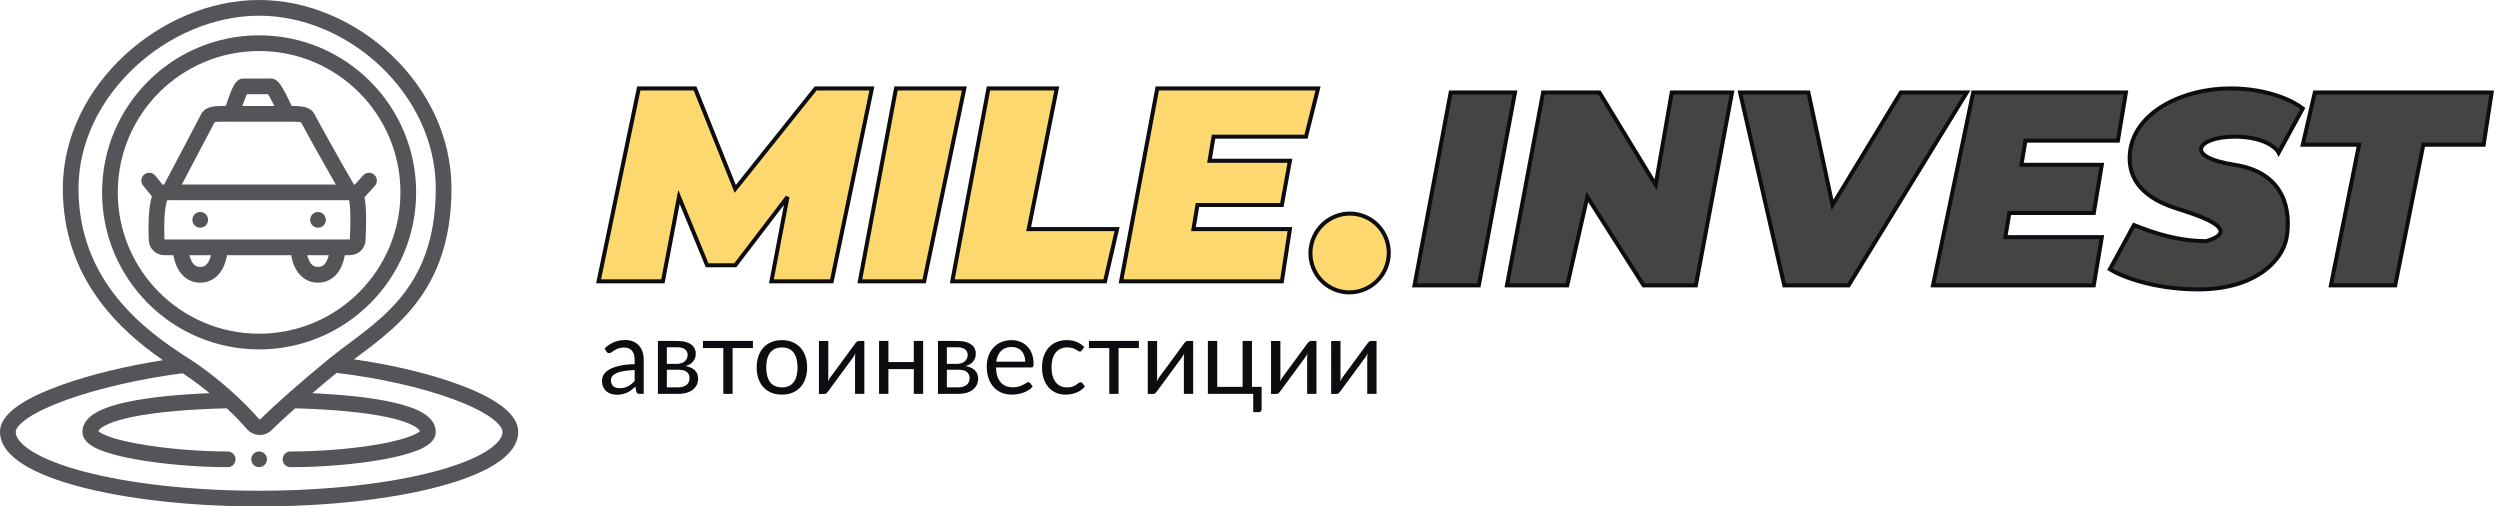<svg width="311" height="63" viewBox="0 0 311 63" fill="none" xmlns="http://www.w3.org/2000/svg">
<path fill-rule="evenodd" clip-rule="evenodd" d="M9.767 23.442C9.767 17.657 12.546 12.287 16.782 8.346C21.02 4.402 26.649 1.953 32.233 1.953C43.455 1.953 54.209 11.812 54.209 23.442C54.209 30.049 52.215 34.22 49.619 37.278C48.307 38.823 46.824 40.104 45.313 41.284C44.702 41.761 44.061 42.24 43.424 42.716C42.542 43.375 41.668 44.028 40.893 44.663C37.353 47.559 34.108 50.444 32.406 52.128C32.394 52.14 32.365 52.159 32.311 52.156C32.256 52.153 32.22 52.13 32.202 52.109C30.506 50.133 27.166 46.943 23.484 44.599L23.471 44.59C18.12 41.185 9.767 35.091 9.767 23.442ZM7.814 23.442C7.814 34.619 14.884 41.072 20.265 44.809C15.711 45.521 11.203 46.614 7.633 47.896C5.518 48.655 3.685 49.497 2.362 50.395C1.7 50.843 1.129 51.33 0.714 51.859C0.299 52.389 0 53.018 0 53.721C0 55.397 1.263 56.743 2.914 57.78C4.613 58.847 7.008 59.773 9.881 60.536C15.64 62.065 23.542 63 32.233 63C40.923 63 48.825 62.065 54.584 60.536C57.457 59.773 59.852 58.847 61.552 57.78C63.202 56.743 64.465 55.397 64.465 53.721C64.465 52.368 63.441 51.251 62.239 50.385C60.979 49.477 59.227 48.63 57.185 47.87C53.567 46.523 48.888 45.395 44.034 44.7C44.196 44.578 44.359 44.457 44.524 44.334L44.524 44.334L44.524 44.334C45.16 43.859 45.821 43.366 46.516 42.823C48.073 41.607 49.673 40.232 51.108 38.542C54.006 35.129 56.163 30.509 56.163 23.442C56.163 10.653 44.452 0 32.233 0C26.095 0 20.003 2.679 15.451 6.916C10.896 11.155 7.814 17.017 7.814 23.442ZM41.885 46.389L41.871 46.387C40.825 47.246 39.81 48.1 38.86 48.916C42.747 49.092 46.154 49.453 48.724 50.016C50.237 50.347 51.528 50.763 52.463 51.292C53.36 51.799 54.209 52.579 54.209 53.721C54.209 54.38 53.818 54.865 53.449 55.177C53.071 55.497 52.574 55.761 52.035 55.984C50.95 56.435 49.468 56.816 47.794 57.126C44.431 57.748 40.097 58.116 36.139 58.116C35.6 58.116 35.163 57.679 35.163 57.139C35.163 56.6 35.6 56.163 36.139 56.163C39.996 56.163 44.209 55.802 47.439 55.205C49.061 54.905 50.387 54.554 51.286 54.181C51.739 53.992 52.028 53.82 52.188 53.685C52.208 53.668 52.225 53.653 52.238 53.64C52.193 53.523 52.037 53.295 51.501 52.992C50.817 52.605 49.748 52.24 48.306 51.924C45.46 51.301 41.421 50.923 36.713 50.793C35.508 51.867 34.496 52.808 33.78 53.517C32.915 54.373 31.49 54.28 30.719 53.381C30.101 52.661 29.239 51.758 28.212 50.794C23.399 50.909 19.246 51.278 16.311 51.899C14.821 52.215 13.711 52.583 12.999 52.976C12.444 53.282 12.278 53.514 12.229 53.635C12.244 53.649 12.262 53.664 12.284 53.683C12.456 53.823 12.763 53.998 13.237 54.189C14.177 54.566 15.551 54.917 17.205 55.215C20.5 55.81 24.715 56.163 28.326 56.163C28.865 56.163 29.302 56.6 29.302 57.139C29.302 57.679 28.865 58.116 28.326 58.116C24.611 58.116 20.279 57.755 16.858 57.138C15.155 56.831 13.63 56.452 12.509 56.001C11.954 55.778 11.44 55.515 11.049 55.196C10.672 54.888 10.256 54.399 10.256 53.721C10.256 52.558 11.135 51.773 12.055 51.266C13.018 50.734 14.346 50.319 15.906 49.988C18.559 49.426 22.074 49.073 26.07 48.908C25.026 48.047 23.893 47.196 22.723 46.432C17.555 47.096 12.282 48.302 8.293 49.734C6.248 50.469 4.587 51.246 3.458 52.011C2.893 52.395 2.498 52.75 2.252 53.063C2.008 53.376 1.953 53.591 1.953 53.721C1.953 54.338 2.439 55.175 3.952 56.125C5.416 57.044 7.598 57.908 10.382 58.648C15.935 60.123 23.661 61.047 32.233 61.047C40.804 61.047 48.53 60.123 54.083 58.648C56.867 57.908 59.049 57.044 60.513 56.125C62.026 55.175 62.512 54.338 62.512 53.721C62.512 53.382 62.216 52.776 61.097 51.97C60.038 51.207 58.468 50.432 56.504 49.701C52.587 48.243 47.294 47.028 41.885 46.389ZM14.651 23.93C14.651 14.22 22.523 6.349 32.233 6.349C41.943 6.349 49.814 14.22 49.814 23.93C49.814 33.64 41.943 41.512 32.233 41.512C22.523 41.512 14.651 33.64 14.651 23.93ZM32.233 4.395C21.444 4.395 12.698 13.141 12.698 23.93C12.698 34.719 21.444 43.465 32.233 43.465C43.021 43.465 51.767 34.719 51.767 23.93C51.767 13.141 43.021 4.395 32.233 4.395ZM52.286 53.585C52.286 53.585 52.285 53.587 52.282 53.591C52.284 53.587 52.286 53.585 52.286 53.585ZM12.177 53.578L12.177 53.577C12.176 53.577 12.178 53.579 12.181 53.583L12.178 53.579L12.177 53.578ZM28.093 13.181C27.64 13.177 27.191 13.178 26.818 13.214C26.521 13.242 26.188 13.297 25.88 13.427C25.558 13.562 25.216 13.803 25.01 14.214C24.649 14.937 21.951 20.044 20.41 22.957C20.349 22.961 20.289 22.969 20.232 22.98L19.317 21.851C18.978 21.431 18.363 21.367 17.944 21.706C17.524 22.046 17.46 22.66 17.799 23.08L18.894 24.432C18.825 24.645 18.771 24.865 18.728 25.079C18.633 25.55 18.572 26.08 18.533 26.622C18.456 27.706 18.466 28.906 18.508 29.902C18.553 30.955 19.427 31.744 20.444 31.744H21.572C21.657 32.26 21.816 32.828 22.085 33.351C22.561 34.277 23.453 35.163 24.907 35.163C26.36 35.163 27.253 34.277 27.729 33.351C27.998 32.828 28.157 32.26 28.242 31.744H36.223C36.308 32.26 36.467 32.828 36.736 33.351C37.212 34.277 38.105 35.163 39.558 35.163C41.012 35.163 41.904 34.277 42.38 33.351C42.649 32.828 42.808 32.26 42.893 31.744H43.532C44.552 31.744 45.419 30.954 45.473 29.911C45.525 28.923 45.559 27.736 45.534 26.668C45.521 26.135 45.493 25.618 45.443 25.165C45.42 24.954 45.39 24.741 45.35 24.537L46.632 23.12C46.993 22.72 46.962 22.102 46.562 21.741C46.162 21.379 45.544 21.41 45.182 21.81L44.136 22.968C44.101 22.962 44.064 22.958 44.027 22.956C42.341 20.06 39.485 14.923 39.13 14.214C38.748 13.449 37.917 13.29 37.453 13.235C37.104 13.193 36.694 13.185 36.285 13.185C36.056 12.683 35.777 12.096 35.501 11.575C35.306 11.207 35.097 10.842 34.899 10.56C34.802 10.421 34.684 10.269 34.55 10.14C34.483 10.076 34.388 9.995 34.269 9.925C34.155 9.859 33.956 9.767 33.698 9.767H30.279C29.778 9.767 29.471 10.103 29.389 10.194C29.261 10.338 29.157 10.505 29.078 10.648C28.914 10.942 28.754 11.316 28.611 11.687C28.424 12.171 28.243 12.709 28.093 13.181ZM30.147 13.186H34.127C34.011 12.948 33.892 12.711 33.775 12.49C33.604 12.168 33.451 11.903 33.327 11.721H30.72C30.636 11.89 30.538 12.118 30.433 12.391C30.336 12.643 30.239 12.915 30.147 13.186ZM41.769 22.953C40.152 20.138 37.956 16.188 37.448 15.215C37.403 15.203 37.33 15.188 37.221 15.175C36.903 15.136 36.504 15.138 35.98 15.139C35.876 15.139 35.766 15.14 35.651 15.14H28.814C28.589 15.14 28.383 15.138 28.192 15.136H28.192C27.708 15.132 27.326 15.128 27.002 15.159C26.853 15.173 26.756 15.192 26.697 15.208C26.209 16.162 24.11 20.14 22.622 22.953H41.769ZM40.901 31.744H38.215C38.276 31.991 38.36 32.237 38.473 32.457C38.73 32.956 39.058 33.209 39.558 33.209C40.058 33.209 40.387 32.956 40.643 32.457C40.756 32.237 40.841 31.991 40.901 31.744ZM26.25 31.744H23.564C23.624 31.991 23.709 32.237 23.822 32.457C24.078 32.956 24.407 33.209 24.907 33.209C25.407 33.209 25.735 32.956 25.992 32.457C26.105 32.237 26.19 31.991 26.25 31.744ZM20.798 24.907C20.751 25.025 20.695 25.207 20.643 25.465C20.57 25.826 20.517 26.267 20.482 26.761C20.412 27.736 20.419 28.844 20.459 29.791H43.523C43.573 28.835 43.604 27.709 43.581 26.714C43.569 26.213 43.543 25.758 43.502 25.38C43.48 25.188 43.456 25.031 43.432 24.907H20.798ZM24.907 28.326C25.446 28.326 25.884 27.888 25.884 27.349C25.884 26.809 25.446 26.372 24.907 26.372C24.368 26.372 23.93 26.809 23.93 27.349C23.93 27.888 24.368 28.326 24.907 28.326ZM40.535 27.349C40.535 27.888 40.098 28.326 39.558 28.326C39.019 28.326 38.581 27.888 38.581 27.349C38.581 26.809 39.019 26.372 39.558 26.372C40.098 26.372 40.535 26.809 40.535 27.349ZM32.233 58.116C32.772 58.116 33.209 57.679 33.209 57.139C33.209 56.6 32.772 56.163 32.233 56.163C31.693 56.163 31.256 56.6 31.256 57.139C31.256 57.679 31.693 58.116 32.233 58.116Z" fill="#0C0E12" fill-opacity="0.7"/>
<g filter="url(#filter0_ii_10_116)">
<path d="M79.465 11L74.465 35H82.465L84.465 24.5L87.965 33H91.465L97.965 24.5L95.965 35H103.465L108.465 11H101.465L91.465 23.5L86.465 11H79.465Z" fill="#FCD86E"/>
<path d="M111.465 11L106.965 35H114.965L119.965 11H111.465Z" fill="#FCD86E"/>
<path d="M137.465 35H118.465L122.965 11H131.465L127.965 28.5H138.965L137.465 35Z" fill="#FCD86E"/>
<path d="M159.465 35H139.465L143.965 11H163.965L162.465 17H150.965L150.465 20H160.465L159.465 25.5H148.965L148.465 28.5H160.465L159.465 35Z" fill="#FCD86E"/>
</g>
<path d="M79.465 11L74.465 35H82.465L84.465 24.5L87.965 33H91.465L97.965 24.5L95.965 35H103.465L108.465 11H101.465L91.465 23.5L86.465 11H79.465Z" stroke="#0C0D11" stroke-width="0.5"/>
<path d="M111.465 11L106.965 35H114.965L119.965 11H111.465Z" stroke="#0C0D11" stroke-width="0.5"/>
<path d="M137.465 35H118.465L122.965 11H131.465L127.965 28.5H138.965L137.465 35Z" stroke="#0C0D11" stroke-width="0.5"/>
<path d="M159.465 35H139.465L143.965 11H163.965L162.465 17H150.965L150.465 20H160.465L159.465 25.5H148.965L148.465 28.5H160.465L159.465 35Z" stroke="#0C0D11" stroke-width="0.5"/>
<g filter="url(#filter1_ii_10_116)">
<ellipse cx="167.892" cy="31.471" rx="4.867" ry="4.907" transform="rotate(24.2 167.892 31.471)" fill="#FCD86E"/>
</g>
<ellipse cx="167.892" cy="31.471" rx="4.867" ry="4.907" transform="rotate(24.2 167.892 31.471)" stroke="#0C0D11" stroke-width="0.5"/>
<g filter="url(#filter2_ii_10_116)">
<path d="M180.465 11.5L175.965 35.5H183.965L188.465 11.5H180.465Z" fill="#444442"/>
<path d="M194.965 35.5H187.465L191.965 11.5H198.965L205.965 23L207.965 11.5H215.465L210.965 35.5H204.465L197.465 24.5L194.965 35.5Z" fill="#444442"/>
<path d="M221.965 35.5L216.465 11.5H224.965L227.965 25.5L236.465 11.5H244.673L229.965 35.5H221.965Z" fill="#444442"/>
<path d="M240.465 35.5L245.465 11.5H264.465L263.465 17.5H251.965L251.465 20.5H261.465L260.465 26.5H249.965L249.465 29.5H261.465L260.465 35.5H240.465Z" fill="#444442"/>
<path d="M262.465 33.5L265.465 28C267.965 29 270.965 30 274.465 30C279.465 28.5 272.465 26.5 270.965 26C269.465 25.5 264.465 24 264.965 19C265.465 14 271.465 11 277.465 11C282.265 11 285.465 12.667 286.465 13.5L283.465 19C283.132 18.333 281.565 17 277.965 17C273.465 17 271.465 19.5 277.965 20.5C284.465 21.5 284.965 26.5 284.465 29.5C283.965 32.5 280.465 36 273.465 36C267.865 36 263.798 34.333 262.465 33.5Z" fill="#444442"/>
<path d="M293.465 18L289.965 35.5H297.965L301.465 18H308.965L309.965 11.5H287.965L286.465 18H293.465Z" fill="#444442"/>
</g>
<path d="M180.465 11.5L175.965 35.5H183.965L188.465 11.5H180.465Z" stroke="#0C0D11" stroke-width="0.5"/>
<path d="M194.965 35.5H187.465L191.965 11.5H198.965L205.965 23L207.965 11.5H215.465L210.965 35.5H204.465L197.465 24.5L194.965 35.5Z" stroke="#0C0D11" stroke-width="0.5"/>
<path d="M221.965 35.5L216.465 11.5H224.965L227.965 25.5L236.465 11.5H244.673L229.965 35.5H221.965Z" stroke="#0C0D11" stroke-width="0.5"/>
<path d="M240.465 35.5L245.465 11.5H264.465L263.465 17.5H251.965L251.465 20.5H261.465L260.465 26.5H249.965L249.465 29.5H261.465L260.465 35.5H240.465Z" stroke="#0C0D11" stroke-width="0.5"/>
<path d="M262.465 33.5L265.465 28C267.965 29 270.965 30 274.465 30C279.465 28.5 272.465 26.5 270.965 26C269.465 25.5 264.465 24 264.965 19C265.465 14 271.465 11 277.465 11C282.265 11 285.465 12.667 286.465 13.5L283.465 19C283.132 18.333 281.565 17 277.965 17C273.465 17 271.465 19.5 277.965 20.5C284.465 21.5 284.965 26.5 284.465 29.5C283.965 32.5 280.465 36 273.465 36C267.865 36 263.798 34.333 262.465 33.5Z" stroke="#0C0D11" stroke-width="0.5"/>
<path d="M293.465 18L289.965 35.5H297.965L301.465 18H308.965L309.965 11.5H287.965L286.465 18H293.465Z" stroke="#0C0D11" stroke-width="0.5"/>
<path d="M78.95 46.036C78.417 46.053 77.962 46.097 77.585 46.166C77.213 46.231 76.907 46.318 76.669 46.426C76.435 46.534 76.263 46.662 76.155 46.809C76.051 46.957 75.999 47.121 75.999 47.303C75.999 47.477 76.027 47.626 76.084 47.752C76.14 47.878 76.216 47.982 76.311 48.064C76.411 48.142 76.526 48.2 76.656 48.239C76.79 48.274 76.933 48.291 77.085 48.291C77.288 48.291 77.475 48.272 77.644 48.233C77.813 48.19 77.971 48.129 78.118 48.051C78.27 47.973 78.413 47.88 78.547 47.772C78.686 47.663 78.82 47.54 78.95 47.401V46.036ZM75.213 43.345C75.577 42.994 75.969 42.732 76.389 42.559C76.809 42.385 77.275 42.298 77.787 42.298C78.155 42.298 78.482 42.359 78.768 42.48C79.054 42.602 79.295 42.771 79.49 42.987C79.685 43.204 79.832 43.466 79.932 43.774C80.031 44.082 80.081 44.42 80.081 44.788V49H79.568C79.455 49 79.368 48.983 79.308 48.948C79.247 48.909 79.199 48.835 79.165 48.727L79.035 48.103C78.861 48.263 78.692 48.406 78.528 48.532C78.363 48.653 78.19 48.757 78.008 48.844C77.826 48.926 77.631 48.989 77.423 49.032C77.219 49.08 76.992 49.104 76.74 49.104C76.484 49.104 76.244 49.069 76.019 49C75.793 48.926 75.596 48.818 75.427 48.675C75.263 48.532 75.13 48.352 75.031 48.136C74.935 47.914 74.888 47.654 74.888 47.355C74.888 47.096 74.959 46.846 75.102 46.608C75.245 46.365 75.477 46.151 75.798 45.965C76.118 45.778 76.537 45.627 77.052 45.51C77.568 45.388 78.201 45.319 78.95 45.301V44.788C78.95 44.277 78.84 43.891 78.619 43.631C78.398 43.367 78.075 43.234 77.65 43.234C77.364 43.234 77.124 43.271 76.929 43.345C76.738 43.414 76.571 43.495 76.428 43.586C76.29 43.672 76.168 43.752 76.064 43.826C75.965 43.895 75.865 43.93 75.765 43.93C75.687 43.93 75.62 43.91 75.564 43.871C75.507 43.828 75.46 43.776 75.421 43.715L75.213 43.345ZM84.372 48.188C84.805 48.188 85.148 48.088 85.399 47.889C85.65 47.685 85.776 47.407 85.776 47.056C85.776 46.901 85.752 46.76 85.705 46.634C85.657 46.504 85.579 46.391 85.471 46.296C85.362 46.201 85.217 46.127 85.035 46.075C84.857 46.023 84.639 45.997 84.379 45.997H82.955V48.188H84.372ZM82.955 43.196V45.263H84.223C84.413 45.263 84.589 45.236 84.749 45.184C84.914 45.128 85.055 45.052 85.172 44.957C85.289 44.857 85.38 44.74 85.445 44.606C85.51 44.467 85.542 44.316 85.542 44.151C85.542 44.03 85.52 43.913 85.477 43.8C85.434 43.683 85.36 43.581 85.256 43.495C85.152 43.404 85.016 43.332 84.847 43.28C84.678 43.224 84.47 43.196 84.223 43.196H82.955ZM84.255 42.416C84.662 42.416 85.011 42.457 85.302 42.539C85.592 42.621 85.83 42.734 86.017 42.877C86.203 43.016 86.339 43.18 86.426 43.371C86.513 43.562 86.556 43.765 86.556 43.982C86.556 44.125 86.537 44.275 86.498 44.431C86.459 44.587 86.389 44.736 86.29 44.879C86.194 45.022 86.062 45.152 85.893 45.269C85.728 45.382 85.52 45.471 85.269 45.535C85.772 45.622 86.16 45.798 86.433 46.062C86.706 46.322 86.842 46.666 86.842 47.096C86.842 47.416 86.777 47.696 86.647 47.934C86.521 48.168 86.346 48.365 86.121 48.526C85.9 48.686 85.64 48.805 85.341 48.883C85.042 48.961 84.721 49 84.379 49H81.844V42.416H84.255ZM93.664 43.3H91.136V49H89.979V43.3H87.45V42.416H93.664V43.3ZM97.276 42.312C97.757 42.312 98.191 42.392 98.576 42.552C98.962 42.712 99.291 42.94 99.564 43.234C99.837 43.529 100.045 43.887 100.188 44.307C100.336 44.723 100.409 45.189 100.409 45.705C100.409 46.224 100.336 46.693 100.188 47.108C100.045 47.525 99.837 47.88 99.564 48.175C99.291 48.469 98.962 48.697 98.576 48.857C98.191 49.013 97.757 49.091 97.276 49.091C96.791 49.091 96.353 49.013 95.963 48.857C95.578 48.697 95.248 48.469 94.975 48.175C94.702 47.88 94.492 47.525 94.345 47.108C94.202 46.693 94.13 46.224 94.13 45.705C94.13 45.189 94.202 44.723 94.345 44.307C94.492 43.887 94.702 43.529 94.975 43.234C95.248 42.94 95.578 42.712 95.963 42.552C96.353 42.392 96.791 42.312 97.276 42.312ZM97.276 48.188C97.926 48.188 98.412 47.971 98.732 47.538C99.053 47.1 99.213 46.491 99.213 45.711C99.213 44.927 99.053 44.316 98.732 43.878C98.412 43.44 97.926 43.221 97.276 43.221C96.947 43.221 96.659 43.278 96.412 43.391C96.169 43.503 95.966 43.666 95.801 43.878C95.641 44.09 95.519 44.352 95.437 44.664C95.359 44.972 95.32 45.321 95.32 45.711C95.32 46.491 95.48 47.1 95.801 47.538C96.126 47.971 96.618 48.188 97.276 48.188ZM107.525 42.416V49H106.368V44.528C106.368 44.441 106.373 44.348 106.381 44.248C106.39 44.149 106.401 44.049 106.414 43.95C106.375 44.036 106.336 44.116 106.297 44.19C106.258 44.264 106.217 44.331 106.173 44.392L102.995 48.714C102.947 48.783 102.886 48.85 102.813 48.916C102.743 48.976 102.665 49.007 102.579 49.007H101.877V42.422H103.04V46.894C103.04 46.976 103.036 47.067 103.027 47.167C103.019 47.262 103.008 47.36 102.995 47.459C103.034 47.377 103.073 47.301 103.112 47.232C103.151 47.158 103.19 47.091 103.229 47.031L106.407 42.708C106.455 42.639 106.516 42.574 106.589 42.513C106.663 42.448 106.743 42.416 106.83 42.416H107.525ZM114.84 42.416V49H113.677V45.919H110.518V49H109.354V42.416H110.518V45.041H113.677V42.416H114.84ZM119.208 48.188C119.641 48.188 119.984 48.088 120.235 47.889C120.486 47.685 120.612 47.407 120.612 47.056C120.612 46.901 120.588 46.76 120.541 46.634C120.493 46.504 120.415 46.391 120.307 46.296C120.198 46.201 120.053 46.127 119.871 46.075C119.693 46.023 119.475 45.997 119.215 45.997H117.791V48.188H119.208ZM117.791 43.196V45.263H119.059C119.249 45.263 119.425 45.236 119.585 45.184C119.75 45.128 119.891 45.052 120.008 44.957C120.125 44.857 120.216 44.74 120.281 44.606C120.346 44.467 120.378 44.316 120.378 44.151C120.378 44.03 120.356 43.913 120.313 43.8C120.27 43.683 120.196 43.581 120.092 43.495C119.988 43.404 119.852 43.332 119.683 43.28C119.514 43.224 119.306 43.196 119.059 43.196H117.791ZM119.091 42.416C119.498 42.416 119.847 42.457 120.138 42.539C120.428 42.621 120.666 42.734 120.853 42.877C121.039 43.016 121.175 43.18 121.262 43.371C121.349 43.562 121.392 43.765 121.392 43.982C121.392 44.125 121.373 44.275 121.334 44.431C121.295 44.587 121.225 44.736 121.126 44.879C121.03 45.022 120.898 45.152 120.729 45.269C120.564 45.382 120.356 45.471 120.105 45.535C120.608 45.622 120.996 45.798 121.269 46.062C121.542 46.322 121.678 46.666 121.678 47.096C121.678 47.416 121.613 47.696 121.483 47.934C121.357 48.168 121.182 48.365 120.957 48.526C120.736 48.686 120.476 48.805 120.177 48.883C119.878 48.961 119.557 49 119.215 49H116.68V42.416H119.091ZM127.536 44.989C127.536 44.721 127.497 44.476 127.419 44.255C127.345 44.03 127.235 43.837 127.087 43.676C126.944 43.512 126.769 43.386 126.561 43.3C126.353 43.209 126.117 43.163 125.852 43.163C125.298 43.163 124.858 43.325 124.533 43.651C124.212 43.971 124.013 44.417 123.935 44.989H127.536ZM128.472 48.077C128.329 48.25 128.158 48.402 127.958 48.532C127.759 48.658 127.544 48.762 127.315 48.844C127.089 48.926 126.855 48.987 126.613 49.026C126.37 49.069 126.13 49.091 125.891 49.091C125.436 49.091 125.016 49.015 124.63 48.864C124.249 48.708 123.917 48.482 123.636 48.188C123.358 47.889 123.142 47.52 122.986 47.083C122.83 46.645 122.752 46.142 122.752 45.575C122.752 45.115 122.821 44.686 122.96 44.288C123.103 43.889 123.306 43.544 123.571 43.254C123.835 42.959 124.158 42.73 124.539 42.565C124.921 42.396 125.35 42.312 125.826 42.312C126.221 42.312 126.585 42.379 126.918 42.513C127.256 42.643 127.547 42.834 127.789 43.085C128.036 43.332 128.229 43.64 128.368 44.008C128.506 44.372 128.576 44.788 128.576 45.256C128.576 45.438 128.556 45.559 128.517 45.62C128.478 45.681 128.405 45.711 128.296 45.711H123.896C123.909 46.127 123.965 46.489 124.065 46.797C124.169 47.104 124.312 47.362 124.494 47.57C124.676 47.774 124.892 47.928 125.144 48.032C125.395 48.131 125.677 48.181 125.989 48.181C126.279 48.181 126.528 48.148 126.736 48.084C126.949 48.014 127.131 47.941 127.282 47.862C127.434 47.785 127.56 47.713 127.659 47.648C127.763 47.579 127.852 47.544 127.926 47.544C128.021 47.544 128.095 47.581 128.147 47.654L128.472 48.077ZM134.579 43.586C134.545 43.633 134.51 43.67 134.475 43.696C134.441 43.722 134.393 43.735 134.332 43.735C134.267 43.735 134.196 43.709 134.118 43.657C134.04 43.601 133.942 43.54 133.825 43.475C133.713 43.41 133.572 43.352 133.403 43.3C133.238 43.243 133.035 43.215 132.792 43.215C132.467 43.215 132.181 43.273 131.934 43.391C131.687 43.503 131.479 43.668 131.31 43.885C131.145 44.101 131.02 44.363 130.933 44.671C130.851 44.979 130.809 45.323 130.809 45.705C130.809 46.103 130.855 46.459 130.946 46.77C131.037 47.078 131.165 47.338 131.329 47.55C131.498 47.758 131.7 47.919 131.934 48.032C132.172 48.14 132.439 48.194 132.733 48.194C133.015 48.194 133.247 48.161 133.429 48.096C133.611 48.027 133.76 47.951 133.877 47.869C133.999 47.787 134.098 47.713 134.176 47.648C134.259 47.579 134.339 47.544 134.417 47.544C134.512 47.544 134.586 47.581 134.638 47.654L134.963 48.077C134.82 48.255 134.657 48.406 134.475 48.532C134.293 48.658 134.096 48.764 133.884 48.85C133.676 48.933 133.457 48.993 133.227 49.032C132.998 49.072 132.764 49.091 132.525 49.091C132.114 49.091 131.73 49.015 131.375 48.864C131.024 48.712 130.718 48.493 130.458 48.207C130.198 47.917 129.995 47.561 129.847 47.141C129.7 46.721 129.626 46.242 129.626 45.705C129.626 45.215 129.694 44.762 129.828 44.346C129.967 43.93 130.166 43.572 130.426 43.273C130.69 42.97 131.013 42.734 131.394 42.565C131.78 42.396 132.222 42.312 132.72 42.312C133.184 42.312 133.591 42.387 133.942 42.539C134.298 42.686 134.612 42.897 134.885 43.169L134.579 43.586ZM141.678 43.3H139.149V49H137.992V43.3H135.464V42.416H141.678V43.3ZM148.43 42.416V49H147.273V44.528C147.273 44.441 147.277 44.348 147.286 44.248C147.294 44.149 147.305 44.049 147.318 43.95C147.279 44.036 147.24 44.116 147.201 44.19C147.162 44.264 147.121 44.331 147.078 44.392L143.899 48.714C143.851 48.783 143.791 48.85 143.717 48.916C143.648 48.976 143.57 49.007 143.483 49.007H142.781V42.422H143.945V46.894C143.945 46.976 143.94 47.067 143.932 47.167C143.923 47.262 143.912 47.36 143.899 47.459C143.938 47.377 143.977 47.301 144.016 47.232C144.055 47.158 144.094 47.091 144.133 47.031L147.312 42.708C147.359 42.639 147.42 42.574 147.494 42.513C147.567 42.448 147.647 42.416 147.734 42.416H148.43ZM156.947 48.123V50.911C156.947 51.024 156.915 51.11 156.85 51.171C156.789 51.236 156.709 51.269 156.609 51.269H155.901V49H150.259V42.416H151.422V48.123H154.581V42.416H155.745V48.123H156.947ZM163.766 42.416V49H162.609V44.528C162.609 44.441 162.613 44.348 162.622 44.248C162.63 44.149 162.641 44.049 162.654 43.95C162.615 44.036 162.576 44.116 162.537 44.19C162.498 44.264 162.457 44.331 162.414 44.392L159.235 48.714C159.187 48.783 159.127 48.85 159.053 48.916C158.984 48.976 158.906 49.007 158.819 49.007H158.117V42.422H159.281V46.894C159.281 46.976 159.276 47.067 159.268 47.167C159.259 47.262 159.248 47.36 159.235 47.459C159.274 47.377 159.313 47.301 159.352 47.232C159.391 47.158 159.43 47.091 159.469 47.031L162.648 42.708C162.695 42.639 162.756 42.574 162.83 42.513C162.903 42.448 162.983 42.416 163.07 42.416H163.766ZM171.243 42.416V49H170.086V44.528C170.086 44.441 170.09 44.348 170.099 44.248C170.108 44.149 170.119 44.049 170.132 43.95C170.093 44.036 170.054 44.116 170.015 44.19C169.976 44.264 169.934 44.331 169.891 44.392L166.713 48.714C166.665 48.783 166.604 48.85 166.531 48.916C166.461 48.976 166.383 49.007 166.297 49.007H165.595V42.422H166.758V46.894C166.758 46.976 166.754 47.067 166.745 47.167C166.736 47.262 166.726 47.36 166.713 47.459C166.752 47.377 166.791 47.301 166.83 47.232C166.869 47.158 166.908 47.091 166.947 47.031L170.125 42.708C170.173 42.639 170.233 42.574 170.307 42.513C170.381 42.448 170.461 42.416 170.548 42.416H171.243Z" fill="#0C0D11"/>
<defs>
<filter id="filter0_ii_10_116" x="73.658" y="10.25" width="91.128" height="25.5" filterUnits="userSpaceOnUse" color-interpolation-filters="sRGB">
<feFlood flood-opacity="0" result="BackgroundImageFix"/>
<feBlend mode="normal" in="SourceGraphic" in2="BackgroundImageFix" result="shape"/>
<feColorMatrix in="SourceAlpha" type="matrix" values="0 0 0 0 0 0 0 0 0 0 0 0 0 0 0 0 0 0 127 0" result="hardAlpha"/>
<feOffset dx="-0.5" dy="-1"/>
<feGaussianBlur stdDeviation="0.25"/>
<feComposite in2="hardAlpha" operator="arithmetic" k2="-1" k3="1"/>
<feColorMatrix type="matrix" values="0 0 0 0 0 0 0 0 0 0 0 0 0 0 0 0 0 0 0.25 0"/>
<feBlend mode="normal" in2="shape" result="effect1_innerShadow_10_116"/>
<feColorMatrix in="SourceAlpha" type="matrix" values="0 0 0 0 0 0 0 0 0 0 0 0 0 0 0 0 0 0 127 0" result="hardAlpha"/>
<feOffset dx="0.5" dy="1"/>
<feGaussianBlur stdDeviation="0.25"/>
<feComposite in2="hardAlpha" operator="arithmetic" k2="-1" k3="1"/>
<feColorMatrix type="matrix" values="0 0 0 0 1 0 0 0 0 1 0 0 0 0 1 0 0 0 0.83 0"/>
<feBlend mode="normal" in2="effect1_innerShadow_10_116" result="effect2_innerShadow_10_116"/>
</filter>
<filter id="filter1_ii_10_116" x="162.268" y="25.819" width="11.249" height="11.303" filterUnits="userSpaceOnUse" color-interpolation-filters="sRGB">
<feFlood flood-opacity="0" result="BackgroundImageFix"/>
<feBlend mode="normal" in="SourceGraphic" in2="BackgroundImageFix" result="shape"/>
<feColorMatrix in="SourceAlpha" type="matrix" values="0 0 0 0 0 0 0 0 0 0 0 0 0 0 0 0 0 0 127 0" result="hardAlpha"/>
<feOffset dx="-0.5" dy="-1"/>
<feGaussianBlur stdDeviation="0.25"/>
<feComposite in2="hardAlpha" operator="arithmetic" k2="-1" k3="1"/>
<feColorMatrix type="matrix" values="0 0 0 0 0 0 0 0 0 0 0 0 0 0 0 0 0 0 0.25 0"/>
<feBlend mode="normal" in2="shape" result="effect1_innerShadow_10_116"/>
<feColorMatrix in="SourceAlpha" type="matrix" values="0 0 0 0 0 0 0 0 0 0 0 0 0 0 0 0 0 0 127 0" result="hardAlpha"/>
<feOffset dx="0.5" dy="1"/>
<feGaussianBlur stdDeviation="0.25"/>
<feComposite in2="hardAlpha" operator="arithmetic" k2="-1" k3="1"/>
<feColorMatrix type="matrix" values="0 0 0 0 1 0 0 0 0 1 0 0 0 0 1 0 0 0 0.83 0"/>
<feBlend mode="normal" in2="effect1_innerShadow_10_116" result="effect2_innerShadow_10_116"/>
</filter>
<filter id="filter2_ii_10_116" x="175.164" y="10.25" width="135.593" height="26.5" filterUnits="userSpaceOnUse" color-interpolation-filters="sRGB">
<feFlood flood-opacity="0" result="BackgroundImageFix"/>
<feBlend mode="normal" in="SourceGraphic" in2="BackgroundImageFix" result="shape"/>
<feColorMatrix in="SourceAlpha" type="matrix" values="0 0 0 0 0 0 0 0 0 0 0 0 0 0 0 0 0 0 127 0" result="hardAlpha"/>
<feOffset dx="-0.5" dy="-1"/>
<feGaussianBlur stdDeviation="0.25"/>
<feComposite in2="hardAlpha" operator="arithmetic" k2="-1" k3="1"/>
<feColorMatrix type="matrix" values="0 0 0 0 0 0 0 0 0 0 0 0 0 0 0 0 0 0 0.25 0"/>
<feBlend mode="normal" in2="shape" result="effect1_innerShadow_10_116"/>
<feColorMatrix in="SourceAlpha" type="matrix" values="0 0 0 0 0 0 0 0 0 0 0 0 0 0 0 0 0 0 127 0" result="hardAlpha"/>
<feOffset dx="0.5" dy="1"/>
<feGaussianBlur stdDeviation="0.25"/>
<feComposite in2="hardAlpha" operator="arithmetic" k2="-1" k3="1"/>
<feColorMatrix type="matrix" values="0 0 0 0 1 0 0 0 0 1 0 0 0 0 1 0 0 0 0.83 0"/>
<feBlend mode="normal" in2="effect1_innerShadow_10_116" result="effect2_innerShadow_10_116"/>
</filter>
</defs>
</svg>
